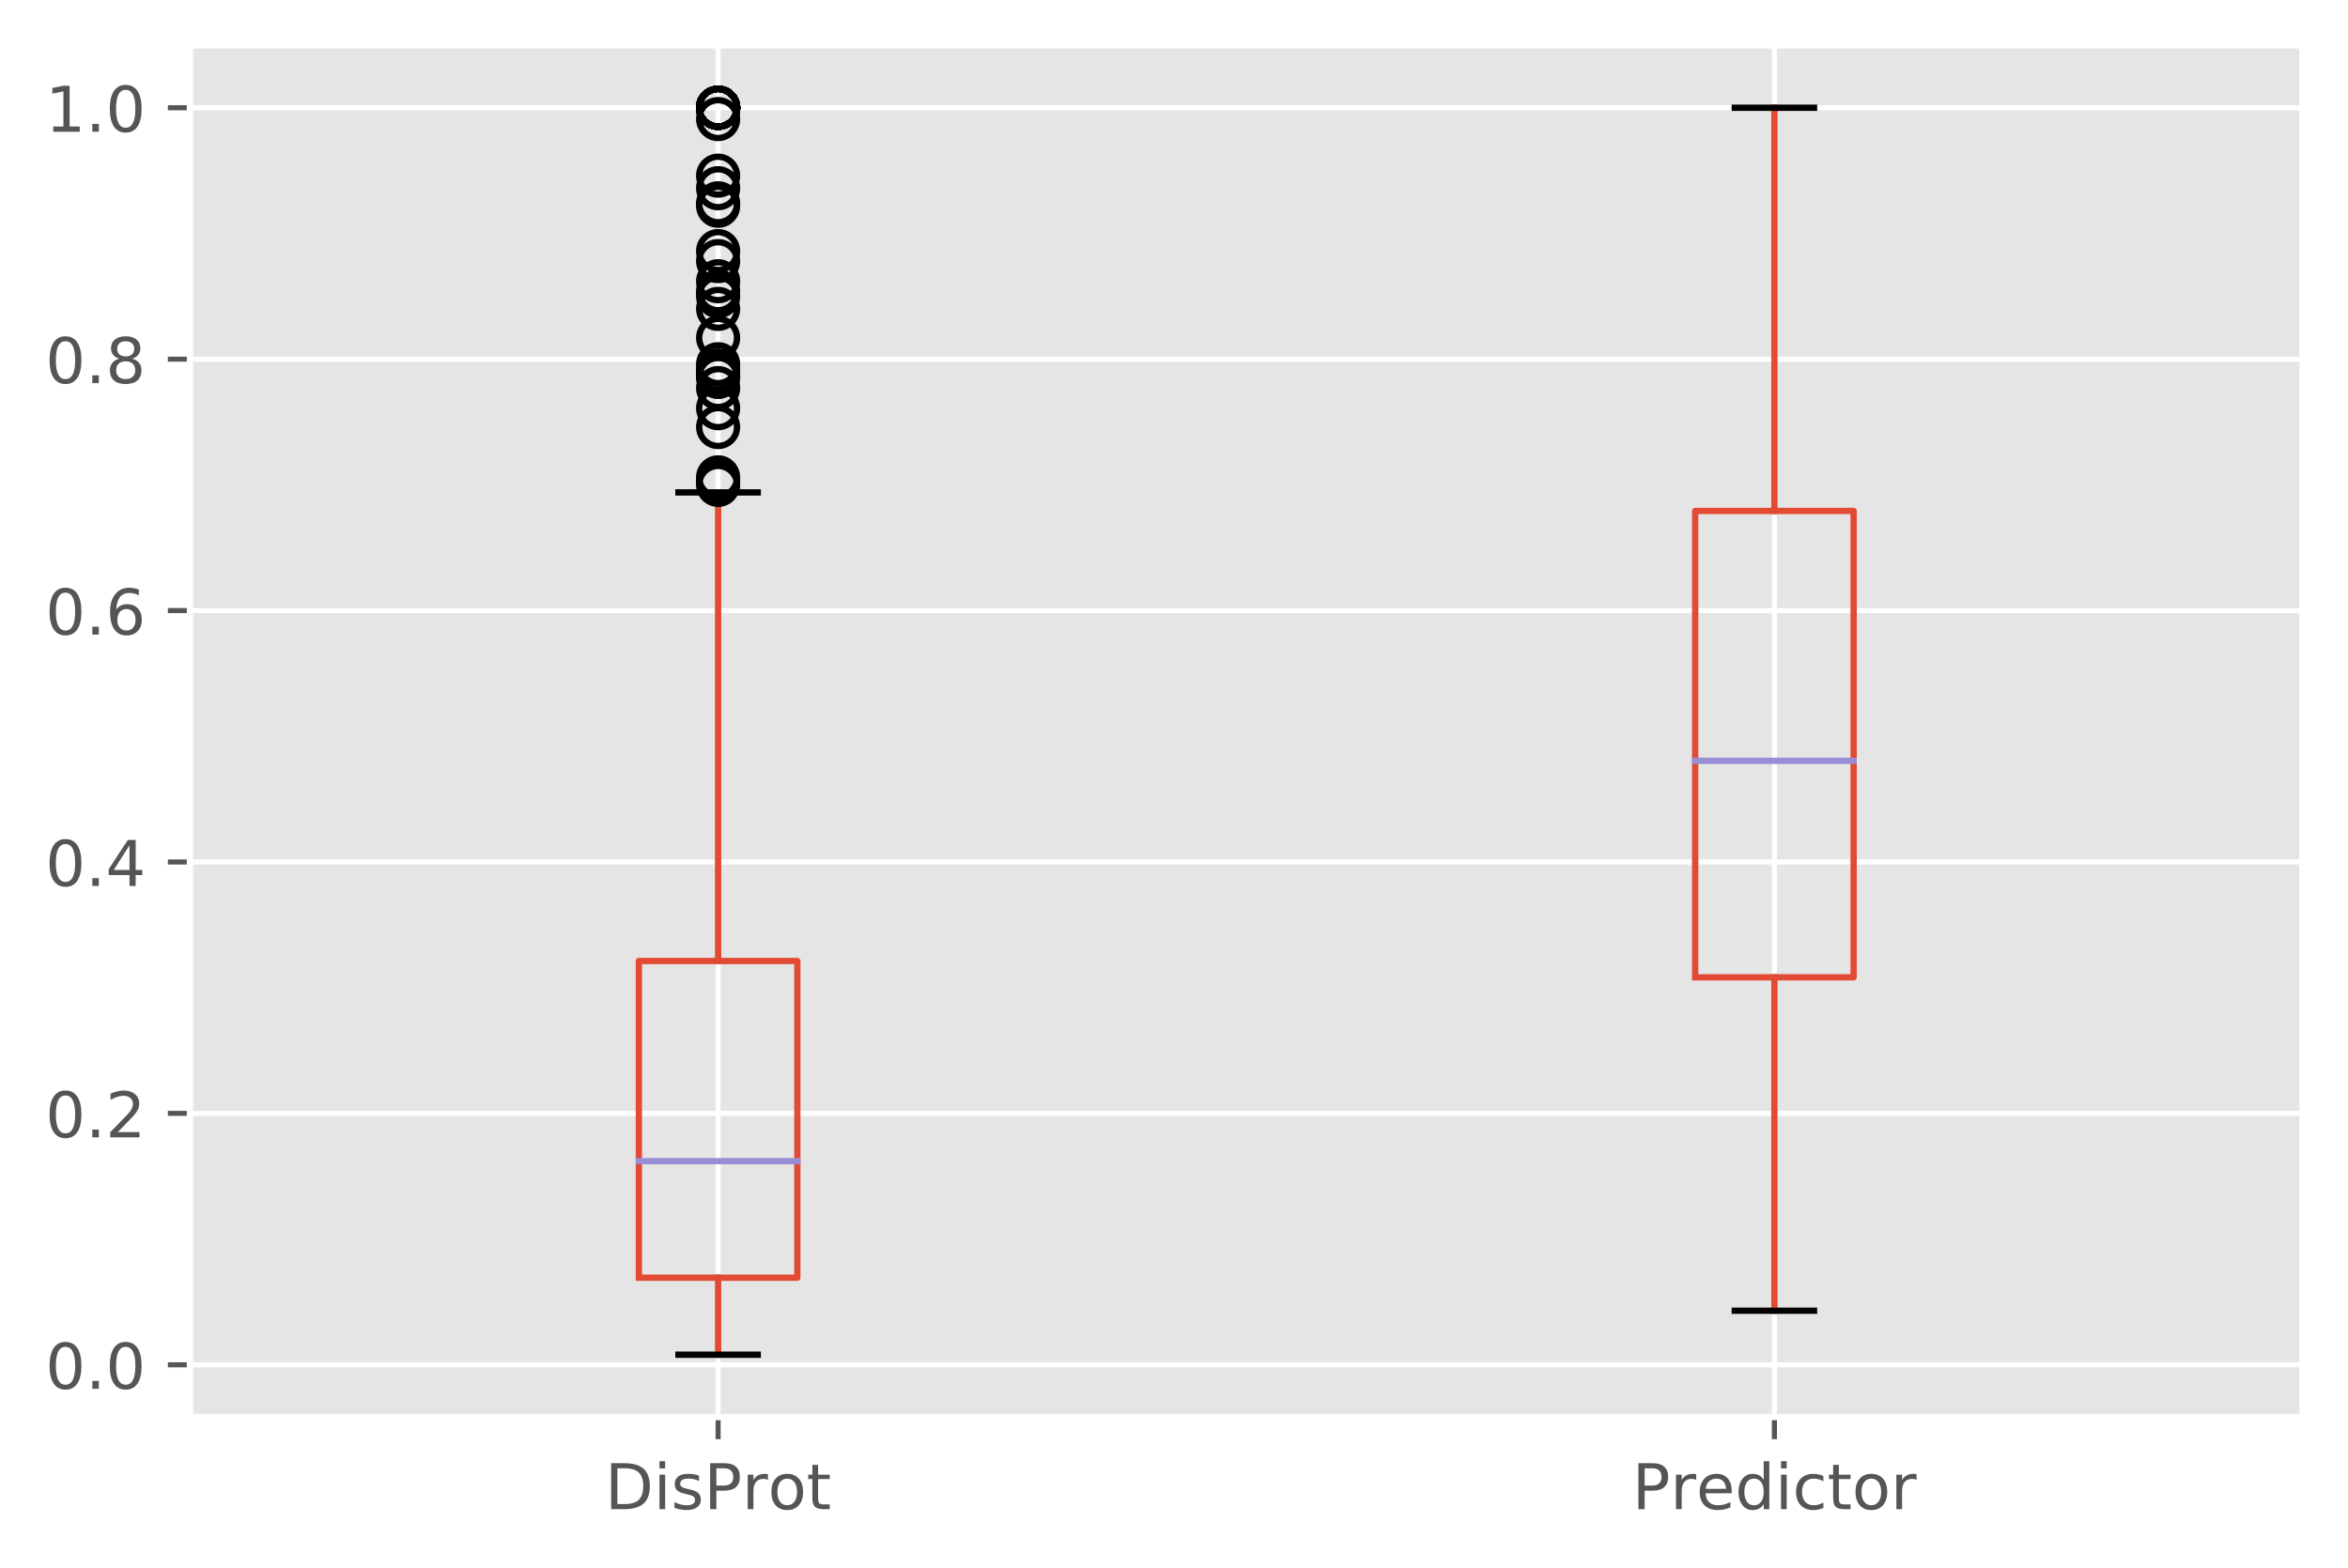 <?xml version="1.0" encoding="utf-8" standalone="no"?>
<!DOCTYPE svg PUBLIC "-//W3C//DTD SVG 1.1//EN"
  "http://www.w3.org/Graphics/SVG/1.1/DTD/svg11.dtd">
<!-- Created with matplotlib (https://matplotlib.org/) -->
<svg height="248.518pt" version="1.1" viewBox="0 0 372.103 248.518" width="372.103pt" xmlns="http://www.w3.org/2000/svg" xmlns:xlink="http://www.w3.org/1999/xlink">
 <defs>
  <style type="text/css">
*{stroke-linecap:butt;stroke-linejoin:round;}
  </style>
 </defs>
 <g id="figure_1">
  <g id="patch_1">
   <path d="M 0 248.518 
L 372.103 248.518 
L 372.103 0 
L 0 0 
z
" style="fill:#ffffff;"/>
  </g>
  <g id="axes_1">
   <g id="patch_2">
    <path d="M 30.103 224.64 
L 364.903 224.64 
L 364.903 7.2 
L 30.103 7.2 
z
" style="fill:#e5e5e5;"/>
   </g>
   <g id="matplotlib.axis_1">
    <g id="xtick_1">
     <g id="line2d_1">
      <path clip-path="url(#pcb6f4a3a2c)" d="M 113.803 224.64 
L 113.803 7.2 
" style="fill:none;stroke:#ffffff;stroke-linecap:square;stroke-width:0.8;"/>
     </g>
     <g id="line2d_2">
      <defs>
       <path d="M 0 0 
L 0 3.5 
" id="m10ea8169bf" style="stroke:#555555;stroke-width:0.8;"/>
      </defs>
      <g>
       <use style="fill:#555555;stroke:#555555;stroke-width:0.8;" x="113.803" xlink:href="#m10ea8169bf" y="224.64"/>
      </g>
     </g>
     <g id="text_1">
      <!-- DisProt -->
      <defs>
       <path d="M 19.672 64.797 
L 19.672 8.109 
L 31.594 8.109 
Q 46.688 8.109 53.688 14.938 
Q 60.688 21.781 60.688 36.531 
Q 60.688 51.172 53.688 57.984 
Q 46.688 64.797 31.594 64.797 
z
M 9.812 72.906 
L 30.078 72.906 
Q 51.266 72.906 61.172 64.094 
Q 71.094 55.281 71.094 36.531 
Q 71.094 17.672 61.125 8.828 
Q 51.172 0 30.078 0 
L 9.812 0 
z
" id="DejaVuSans-68"/>
       <path d="M 9.422 54.688 
L 18.406 54.688 
L 18.406 0 
L 9.422 0 
z
M 9.422 75.984 
L 18.406 75.984 
L 18.406 64.594 
L 9.422 64.594 
z
" id="DejaVuSans-105"/>
       <path d="M 44.281 53.078 
L 44.281 44.578 
Q 40.484 46.531 36.375 47.5 
Q 32.281 48.484 27.875 48.484 
Q 21.188 48.484 17.844 46.438 
Q 14.5 44.391 14.5 40.281 
Q 14.5 37.156 16.891 35.375 
Q 19.281 33.594 26.516 31.984 
L 29.594 31.297 
Q 39.156 29.25 43.188 25.516 
Q 47.219 21.781 47.219 15.094 
Q 47.219 7.469 41.188 3.016 
Q 35.156 -1.422 24.609 -1.422 
Q 20.219 -1.422 15.453 -0.562 
Q 10.688 0.297 5.422 2 
L 5.422 11.281 
Q 10.406 8.688 15.234 7.391 
Q 20.062 6.109 24.812 6.109 
Q 31.156 6.109 34.562 8.281 
Q 37.984 10.453 37.984 14.406 
Q 37.984 18.062 35.516 20.016 
Q 33.062 21.969 24.703 23.781 
L 21.578 24.516 
Q 13.234 26.266 9.516 29.906 
Q 5.812 33.547 5.812 39.891 
Q 5.812 47.609 11.281 51.797 
Q 16.75 56 26.812 56 
Q 31.781 56 36.172 55.266 
Q 40.578 54.547 44.281 53.078 
z
" id="DejaVuSans-115"/>
       <path d="M 19.672 64.797 
L 19.672 37.406 
L 32.078 37.406 
Q 38.969 37.406 42.719 40.969 
Q 46.484 44.531 46.484 51.125 
Q 46.484 57.672 42.719 61.234 
Q 38.969 64.797 32.078 64.797 
z
M 9.812 72.906 
L 32.078 72.906 
Q 44.344 72.906 50.609 67.359 
Q 56.891 61.812 56.891 51.125 
Q 56.891 40.328 50.609 34.812 
Q 44.344 29.297 32.078 29.297 
L 19.672 29.297 
L 19.672 0 
L 9.812 0 
z
" id="DejaVuSans-80"/>
       <path d="M 41.109 46.297 
Q 39.594 47.172 37.812 47.578 
Q 36.031 48 33.891 48 
Q 26.266 48 22.188 43.047 
Q 18.109 38.094 18.109 28.812 
L 18.109 0 
L 9.078 0 
L 9.078 54.688 
L 18.109 54.688 
L 18.109 46.188 
Q 20.953 51.172 25.484 53.578 
Q 30.031 56 36.531 56 
Q 37.453 56 38.578 55.875 
Q 39.703 55.766 41.062 55.516 
z
" id="DejaVuSans-114"/>
       <path d="M 30.609 48.391 
Q 23.391 48.391 19.188 42.75 
Q 14.984 37.109 14.984 27.297 
Q 14.984 17.484 19.156 11.844 
Q 23.344 6.203 30.609 6.203 
Q 37.797 6.203 41.984 11.859 
Q 46.188 17.531 46.188 27.297 
Q 46.188 37.016 41.984 42.703 
Q 37.797 48.391 30.609 48.391 
z
M 30.609 56 
Q 42.328 56 49.016 48.375 
Q 55.719 40.766 55.719 27.297 
Q 55.719 13.875 49.016 6.219 
Q 42.328 -1.422 30.609 -1.422 
Q 18.844 -1.422 12.172 6.219 
Q 5.516 13.875 5.516 27.297 
Q 5.516 40.766 12.172 48.375 
Q 18.844 56 30.609 56 
z
" id="DejaVuSans-111"/>
       <path d="M 18.312 70.219 
L 18.312 54.688 
L 36.812 54.688 
L 36.812 47.703 
L 18.312 47.703 
L 18.312 18.016 
Q 18.312 11.328 20.141 9.422 
Q 21.969 7.516 27.594 7.516 
L 36.812 7.516 
L 36.812 0 
L 27.594 0 
Q 17.188 0 13.234 3.875 
Q 9.281 7.766 9.281 18.016 
L 9.281 47.703 
L 2.688 47.703 
L 2.688 54.688 
L 9.281 54.688 
L 9.281 70.219 
z
" id="DejaVuSans-116"/>
      </defs>
      <g style="fill:#555555;" transform="translate(95.872 239.238)scale(0.1 -0.1)">
       <use xlink:href="#DejaVuSans-68"/>
       <use x="77.002" xlink:href="#DejaVuSans-105"/>
       <use x="104.785" xlink:href="#DejaVuSans-115"/>
       <use x="156.885" xlink:href="#DejaVuSans-80"/>
       <use x="217.172" xlink:href="#DejaVuSans-114"/>
       <use x="258.254" xlink:href="#DejaVuSans-111"/>
       <use x="319.436" xlink:href="#DejaVuSans-116"/>
      </g>
     </g>
    </g>
    <g id="xtick_2">
     <g id="line2d_3">
      <path clip-path="url(#pcb6f4a3a2c)" d="M 281.203 224.64 
L 281.203 7.2 
" style="fill:none;stroke:#ffffff;stroke-linecap:square;stroke-width:0.8;"/>
     </g>
     <g id="line2d_4">
      <g>
       <use style="fill:#555555;stroke:#555555;stroke-width:0.8;" x="281.203" xlink:href="#m10ea8169bf" y="224.64"/>
      </g>
     </g>
     <g id="text_2">
      <!-- Predictor -->
      <defs>
       <path d="M 56.203 29.594 
L 56.203 25.203 
L 14.891 25.203 
Q 15.484 15.922 20.484 11.062 
Q 25.484 6.203 34.422 6.203 
Q 39.594 6.203 44.453 7.469 
Q 49.312 8.734 54.109 11.281 
L 54.109 2.781 
Q 49.266 0.734 44.188 -0.344 
Q 39.109 -1.422 33.891 -1.422 
Q 20.797 -1.422 13.156 6.188 
Q 5.516 13.812 5.516 26.812 
Q 5.516 40.234 12.766 48.109 
Q 20.016 56 32.328 56 
Q 43.359 56 49.781 48.891 
Q 56.203 41.797 56.203 29.594 
z
M 47.219 32.234 
Q 47.125 39.594 43.094 43.984 
Q 39.062 48.391 32.422 48.391 
Q 24.906 48.391 20.391 44.141 
Q 15.875 39.891 15.188 32.172 
z
" id="DejaVuSans-101"/>
       <path d="M 45.406 46.391 
L 45.406 75.984 
L 54.391 75.984 
L 54.391 0 
L 45.406 0 
L 45.406 8.203 
Q 42.578 3.328 38.25 0.953 
Q 33.938 -1.422 27.875 -1.422 
Q 17.969 -1.422 11.734 6.484 
Q 5.516 14.406 5.516 27.297 
Q 5.516 40.188 11.734 48.094 
Q 17.969 56 27.875 56 
Q 33.938 56 38.25 53.625 
Q 42.578 51.266 45.406 46.391 
z
M 14.797 27.297 
Q 14.797 17.391 18.875 11.75 
Q 22.953 6.109 30.078 6.109 
Q 37.203 6.109 41.297 11.75 
Q 45.406 17.391 45.406 27.297 
Q 45.406 37.203 41.297 42.844 
Q 37.203 48.484 30.078 48.484 
Q 22.953 48.484 18.875 42.844 
Q 14.797 37.203 14.797 27.297 
z
" id="DejaVuSans-100"/>
       <path d="M 48.781 52.594 
L 48.781 44.188 
Q 44.969 46.297 41.141 47.344 
Q 37.312 48.391 33.406 48.391 
Q 24.656 48.391 19.812 42.844 
Q 14.984 37.312 14.984 27.297 
Q 14.984 17.281 19.812 11.734 
Q 24.656 6.203 33.406 6.203 
Q 37.312 6.203 41.141 7.25 
Q 44.969 8.297 48.781 10.406 
L 48.781 2.094 
Q 45.016 0.344 40.984 -0.531 
Q 36.969 -1.422 32.422 -1.422 
Q 20.062 -1.422 12.781 6.344 
Q 5.516 14.109 5.516 27.297 
Q 5.516 40.672 12.859 48.328 
Q 20.219 56 33.016 56 
Q 37.156 56 41.109 55.141 
Q 45.062 54.297 48.781 52.594 
z
" id="DejaVuSans-99"/>
      </defs>
      <g style="fill:#555555;" transform="translate(258.671 239.238)scale(0.1 -0.1)">
       <use xlink:href="#DejaVuSans-80"/>
       <use x="60.287" xlink:href="#DejaVuSans-114"/>
       <use x="101.369" xlink:href="#DejaVuSans-101"/>
       <use x="162.893" xlink:href="#DejaVuSans-100"/>
       <use x="226.369" xlink:href="#DejaVuSans-105"/>
       <use x="254.152" xlink:href="#DejaVuSans-99"/>
       <use x="309.133" xlink:href="#DejaVuSans-116"/>
       <use x="348.342" xlink:href="#DejaVuSans-111"/>
       <use x="409.523" xlink:href="#DejaVuSans-114"/>
      </g>
     </g>
    </g>
   </g>
   <g id="matplotlib.axis_2">
    <g id="ytick_1">
     <g id="line2d_5">
      <path clip-path="url(#pcb6f4a3a2c)" d="M 30.103 216.35 
L 364.903 216.35 
" style="fill:none;stroke:#ffffff;stroke-linecap:square;stroke-width:0.8;"/>
     </g>
     <g id="line2d_6">
      <defs>
       <path d="M 0 0 
L -3.5 0 
" id="mc861d76097" style="stroke:#555555;stroke-width:0.8;"/>
      </defs>
      <g>
       <use style="fill:#555555;stroke:#555555;stroke-width:0.8;" x="30.103" xlink:href="#mc861d76097" y="216.35"/>
      </g>
     </g>
     <g id="text_3">
      <!-- 0.0 -->
      <defs>
       <path d="M 31.781 66.406 
Q 24.172 66.406 20.328 58.906 
Q 16.5 51.422 16.5 36.375 
Q 16.5 21.391 20.328 13.891 
Q 24.172 6.391 31.781 6.391 
Q 39.453 6.391 43.281 13.891 
Q 47.125 21.391 47.125 36.375 
Q 47.125 51.422 43.281 58.906 
Q 39.453 66.406 31.781 66.406 
z
M 31.781 74.219 
Q 44.047 74.219 50.516 64.516 
Q 56.984 54.828 56.984 36.375 
Q 56.984 17.969 50.516 8.266 
Q 44.047 -1.422 31.781 -1.422 
Q 19.531 -1.422 13.062 8.266 
Q 6.594 17.969 6.594 36.375 
Q 6.594 54.828 13.062 64.516 
Q 19.531 74.219 31.781 74.219 
z
" id="DejaVuSans-48"/>
       <path d="M 10.688 12.406 
L 21 12.406 
L 21 0 
L 10.688 0 
z
" id="DejaVuSans-46"/>
      </defs>
      <g style="fill:#555555;" transform="translate(7.2 220.15)scale(0.1 -0.1)">
       <use xlink:href="#DejaVuSans-48"/>
       <use x="63.623" xlink:href="#DejaVuSans-46"/>
       <use x="95.41" xlink:href="#DejaVuSans-48"/>
      </g>
     </g>
    </g>
    <g id="ytick_2">
     <g id="line2d_7">
      <path clip-path="url(#pcb6f4a3a2c)" d="M 30.103 176.497 
L 364.903 176.497 
" style="fill:none;stroke:#ffffff;stroke-linecap:square;stroke-width:0.8;"/>
     </g>
     <g id="line2d_8">
      <g>
       <use style="fill:#555555;stroke:#555555;stroke-width:0.8;" x="30.103" xlink:href="#mc861d76097" y="176.497"/>
      </g>
     </g>
     <g id="text_4">
      <!-- 0.2 -->
      <defs>
       <path d="M 19.188 8.297 
L 53.609 8.297 
L 53.609 0 
L 7.328 0 
L 7.328 8.297 
Q 12.938 14.109 22.625 23.891 
Q 32.328 33.688 34.812 36.531 
Q 39.547 41.844 41.422 45.531 
Q 43.312 49.219 43.312 52.781 
Q 43.312 58.594 39.234 62.25 
Q 35.156 65.922 28.609 65.922 
Q 23.969 65.922 18.812 64.312 
Q 13.672 62.703 7.812 59.422 
L 7.812 69.391 
Q 13.766 71.781 18.938 73 
Q 24.125 74.219 28.422 74.219 
Q 39.75 74.219 46.484 68.547 
Q 53.219 62.891 53.219 53.422 
Q 53.219 48.922 51.531 44.891 
Q 49.859 40.875 45.406 35.406 
Q 44.188 33.984 37.641 27.219 
Q 31.109 20.453 19.188 8.297 
z
" id="DejaVuSans-50"/>
      </defs>
      <g style="fill:#555555;" transform="translate(7.2 180.296)scale(0.1 -0.1)">
       <use xlink:href="#DejaVuSans-48"/>
       <use x="63.623" xlink:href="#DejaVuSans-46"/>
       <use x="95.41" xlink:href="#DejaVuSans-50"/>
      </g>
     </g>
    </g>
    <g id="ytick_3">
     <g id="line2d_9">
      <path clip-path="url(#pcb6f4a3a2c)" d="M 30.103 136.644 
L 364.903 136.644 
" style="fill:none;stroke:#ffffff;stroke-linecap:square;stroke-width:0.8;"/>
     </g>
     <g id="line2d_10">
      <g>
       <use style="fill:#555555;stroke:#555555;stroke-width:0.8;" x="30.103" xlink:href="#mc861d76097" y="136.644"/>
      </g>
     </g>
     <g id="text_5">
      <!-- 0.4 -->
      <defs>
       <path d="M 37.797 64.312 
L 12.891 25.391 
L 37.797 25.391 
z
M 35.203 72.906 
L 47.609 72.906 
L 47.609 25.391 
L 58.016 25.391 
L 58.016 17.188 
L 47.609 17.188 
L 47.609 0 
L 37.797 0 
L 37.797 17.188 
L 4.891 17.188 
L 4.891 26.703 
z
" id="DejaVuSans-52"/>
      </defs>
      <g style="fill:#555555;" transform="translate(7.2 140.443)scale(0.1 -0.1)">
       <use xlink:href="#DejaVuSans-48"/>
       <use x="63.623" xlink:href="#DejaVuSans-46"/>
       <use x="95.41" xlink:href="#DejaVuSans-52"/>
      </g>
     </g>
    </g>
    <g id="ytick_4">
     <g id="line2d_11">
      <path clip-path="url(#pcb6f4a3a2c)" d="M 30.103 96.79 
L 364.903 96.79 
" style="fill:none;stroke:#ffffff;stroke-linecap:square;stroke-width:0.8;"/>
     </g>
     <g id="line2d_12">
      <g>
       <use style="fill:#555555;stroke:#555555;stroke-width:0.8;" x="30.103" xlink:href="#mc861d76097" y="96.79"/>
      </g>
     </g>
     <g id="text_6">
      <!-- 0.6 -->
      <defs>
       <path d="M 33.016 40.375 
Q 26.375 40.375 22.484 35.828 
Q 18.609 31.297 18.609 23.391 
Q 18.609 15.531 22.484 10.953 
Q 26.375 6.391 33.016 6.391 
Q 39.656 6.391 43.531 10.953 
Q 47.406 15.531 47.406 23.391 
Q 47.406 31.297 43.531 35.828 
Q 39.656 40.375 33.016 40.375 
z
M 52.594 71.297 
L 52.594 62.312 
Q 48.875 64.062 45.094 64.984 
Q 41.312 65.922 37.594 65.922 
Q 27.828 65.922 22.672 59.328 
Q 17.531 52.734 16.797 39.406 
Q 19.672 43.656 24.016 45.922 
Q 28.375 48.188 33.594 48.188 
Q 44.578 48.188 50.953 41.516 
Q 57.328 34.859 57.328 23.391 
Q 57.328 12.156 50.688 5.359 
Q 44.047 -1.422 33.016 -1.422 
Q 20.359 -1.422 13.672 8.266 
Q 6.984 17.969 6.984 36.375 
Q 6.984 53.656 15.188 63.938 
Q 23.391 74.219 37.203 74.219 
Q 40.922 74.219 44.703 73.484 
Q 48.484 72.75 52.594 71.297 
z
" id="DejaVuSans-54"/>
      </defs>
      <g style="fill:#555555;" transform="translate(7.2 100.59)scale(0.1 -0.1)">
       <use xlink:href="#DejaVuSans-48"/>
       <use x="63.623" xlink:href="#DejaVuSans-46"/>
       <use x="95.41" xlink:href="#DejaVuSans-54"/>
      </g>
     </g>
    </g>
    <g id="ytick_5">
     <g id="line2d_13">
      <path clip-path="url(#pcb6f4a3a2c)" d="M 30.103 56.937 
L 364.903 56.937 
" style="fill:none;stroke:#ffffff;stroke-linecap:square;stroke-width:0.8;"/>
     </g>
     <g id="line2d_14">
      <g>
       <use style="fill:#555555;stroke:#555555;stroke-width:0.8;" x="30.103" xlink:href="#mc861d76097" y="56.937"/>
      </g>
     </g>
     <g id="text_7">
      <!-- 0.8 -->
      <defs>
       <path d="M 31.781 34.625 
Q 24.75 34.625 20.719 30.859 
Q 16.703 27.094 16.703 20.516 
Q 16.703 13.922 20.719 10.156 
Q 24.75 6.391 31.781 6.391 
Q 38.812 6.391 42.859 10.172 
Q 46.922 13.969 46.922 20.516 
Q 46.922 27.094 42.891 30.859 
Q 38.875 34.625 31.781 34.625 
z
M 21.922 38.812 
Q 15.578 40.375 12.031 44.719 
Q 8.5 49.078 8.5 55.328 
Q 8.5 64.062 14.719 69.141 
Q 20.953 74.219 31.781 74.219 
Q 42.672 74.219 48.875 69.141 
Q 55.078 64.062 55.078 55.328 
Q 55.078 49.078 51.531 44.719 
Q 48 40.375 41.703 38.812 
Q 48.828 37.156 52.797 32.312 
Q 56.781 27.484 56.781 20.516 
Q 56.781 9.906 50.312 4.234 
Q 43.844 -1.422 31.781 -1.422 
Q 19.734 -1.422 13.25 4.234 
Q 6.781 9.906 6.781 20.516 
Q 6.781 27.484 10.781 32.312 
Q 14.797 37.156 21.922 38.812 
z
M 18.312 54.391 
Q 18.312 48.734 21.844 45.562 
Q 25.391 42.391 31.781 42.391 
Q 38.141 42.391 41.719 45.562 
Q 45.312 48.734 45.312 54.391 
Q 45.312 60.062 41.719 63.234 
Q 38.141 66.406 31.781 66.406 
Q 25.391 66.406 21.844 63.234 
Q 18.312 60.062 18.312 54.391 
z
" id="DejaVuSans-56"/>
      </defs>
      <g style="fill:#555555;" transform="translate(7.2 60.736)scale(0.1 -0.1)">
       <use xlink:href="#DejaVuSans-48"/>
       <use x="63.623" xlink:href="#DejaVuSans-46"/>
       <use x="95.41" xlink:href="#DejaVuSans-56"/>
      </g>
     </g>
    </g>
    <g id="ytick_6">
     <g id="line2d_15">
      <path clip-path="url(#pcb6f4a3a2c)" d="M 30.103 17.084 
L 364.903 17.084 
" style="fill:none;stroke:#ffffff;stroke-linecap:square;stroke-width:0.8;"/>
     </g>
     <g id="line2d_16">
      <g>
       <use style="fill:#555555;stroke:#555555;stroke-width:0.8;" x="30.103" xlink:href="#mc861d76097" y="17.084"/>
      </g>
     </g>
     <g id="text_8">
      <!-- 1.0 -->
      <defs>
       <path d="M 12.406 8.297 
L 28.516 8.297 
L 28.516 63.922 
L 10.984 60.406 
L 10.984 69.391 
L 28.422 72.906 
L 38.281 72.906 
L 38.281 8.297 
L 54.391 8.297 
L 54.391 0 
L 12.406 0 
z
" id="DejaVuSans-49"/>
      </defs>
      <g style="fill:#555555;" transform="translate(7.2 20.883)scale(0.1 -0.1)">
       <use xlink:href="#DejaVuSans-49"/>
       <use x="63.623" xlink:href="#DejaVuSans-46"/>
       <use x="95.41" xlink:href="#DejaVuSans-48"/>
      </g>
     </g>
    </g>
   </g>
   <g id="line2d_17">
    <path clip-path="url(#pcb6f4a3a2c)" d="M 101.248 202.551 
L 126.358 202.551 
L 126.358 152.336 
L 101.248 152.336 
L 101.248 202.551 
" style="fill:none;stroke:#e24a33;stroke-linecap:square;"/>
   </g>
   <g id="line2d_18">
    <path clip-path="url(#pcb6f4a3a2c)" d="M 113.803 202.551 
L 113.803 214.756 
" style="fill:none;stroke:#e24a33;stroke-linecap:square;"/>
   </g>
   <g id="line2d_19">
    <path clip-path="url(#pcb6f4a3a2c)" d="M 113.803 152.336 
L 113.803 78.059 
" style="fill:none;stroke:#e24a33;stroke-linecap:square;"/>
   </g>
   <g id="line2d_20">
    <path clip-path="url(#pcb6f4a3a2c)" d="M 107.526 214.756 
L 120.081 214.756 
" style="fill:none;stroke:#000000;stroke-linecap:square;"/>
   </g>
   <g id="line2d_21">
    <path clip-path="url(#pcb6f4a3a2c)" d="M 107.526 78.059 
L 120.081 78.059 
" style="fill:none;stroke:#000000;stroke-linecap:square;"/>
   </g>
   <g id="line2d_22">
    <defs>
     <path d="M 0 3 
C 0.796 3 1.559 2.684 2.121 2.121 
C 2.684 1.559 3 0.796 3 0 
C 3 -0.796 2.684 -1.559 2.121 -2.121 
C 1.559 -2.684 0.796 -3 0 -3 
C -0.796 -3 -1.559 -2.684 -2.121 -2.121 
C -2.684 -1.559 -3 -0.796 -3 0 
C -3 0.796 -2.684 1.559 -2.121 2.121 
C -1.559 2.684 -0.796 3 0 3 
z
" id="m9eed070d15" style="stroke:#000000;"/>
    </defs>
    <g clip-path="url(#pcb6f4a3a2c)">
     <use style="fill-opacity:0;stroke:#000000;" x="113.803" xlink:href="#m9eed070d15" y="59.727"/>
     <use style="fill-opacity:0;stroke:#000000;" x="113.803" xlink:href="#m9eed070d15" y="17.084"/>
     <use style="fill-opacity:0;stroke:#000000;" x="113.803" xlink:href="#m9eed070d15" y="17.084"/>
     <use style="fill-opacity:0;stroke:#000000;" x="113.803" xlink:href="#m9eed070d15" y="48.966"/>
     <use style="fill-opacity:0;stroke:#000000;" x="113.803" xlink:href="#m9eed070d15" y="17.084"/>
     <use style="fill-opacity:0;stroke:#000000;" x="113.803" xlink:href="#m9eed070d15" y="17.084"/>
     <use style="fill-opacity:0;stroke:#000000;" x="113.803" xlink:href="#m9eed070d15" y="17.084"/>
     <use style="fill-opacity:0;stroke:#000000;" x="113.803" xlink:href="#m9eed070d15" y="17.084"/>
     <use style="fill-opacity:0;stroke:#000000;" x="113.803" xlink:href="#m9eed070d15" y="17.084"/>
     <use style="fill-opacity:0;stroke:#000000;" x="113.803" xlink:href="#m9eed070d15" y="44.582"/>
     <use style="fill-opacity:0;stroke:#000000;" x="113.803" xlink:href="#m9eed070d15" y="17.084"/>
     <use style="fill-opacity:0;stroke:#000000;" x="113.803" xlink:href="#m9eed070d15" y="64.708"/>
     <use style="fill-opacity:0;stroke:#000000;" x="113.803" xlink:href="#m9eed070d15" y="17.084"/>
     <use style="fill-opacity:0;stroke:#000000;" x="113.803" xlink:href="#m9eed070d15" y="76.864"/>
     <use style="fill-opacity:0;stroke:#000000;" x="113.803" xlink:href="#m9eed070d15" y="41.394"/>
     <use style="fill-opacity:0;stroke:#000000;" x="113.803" xlink:href="#m9eed070d15" y="17.084"/>
     <use style="fill-opacity:0;stroke:#000000;" x="113.803" xlink:href="#m9eed070d15" y="17.084"/>
     <use style="fill-opacity:0;stroke:#000000;" x="113.803" xlink:href="#m9eed070d15" y="17.084"/>
     <use style="fill-opacity:0;stroke:#000000;" x="113.803" xlink:href="#m9eed070d15" y="17.084"/>
     <use style="fill-opacity:0;stroke:#000000;" x="113.803" xlink:href="#m9eed070d15" y="61.52"/>
     <use style="fill-opacity:0;stroke:#000000;" x="113.803" xlink:href="#m9eed070d15" y="17.084"/>
     <use style="fill-opacity:0;stroke:#000000;" x="113.803" xlink:href="#m9eed070d15" y="17.084"/>
     <use style="fill-opacity:0;stroke:#000000;" x="113.803" xlink:href="#m9eed070d15" y="18.877"/>
     <use style="fill-opacity:0;stroke:#000000;" x="113.803" xlink:href="#m9eed070d15" y="17.084"/>
     <use style="fill-opacity:0;stroke:#000000;" x="113.803" xlink:href="#m9eed070d15" y="17.084"/>
     <use style="fill-opacity:0;stroke:#000000;" x="113.803" xlink:href="#m9eed070d15" y="27.844"/>
     <use style="fill-opacity:0;stroke:#000000;" x="113.803" xlink:href="#m9eed070d15" y="58.93"/>
     <use style="fill-opacity:0;stroke:#000000;" x="113.803" xlink:href="#m9eed070d15" y="75.668"/>
     <use style="fill-opacity:0;stroke:#000000;" x="113.803" xlink:href="#m9eed070d15" y="17.084"/>
     <use style="fill-opacity:0;stroke:#000000;" x="113.803" xlink:href="#m9eed070d15" y="46.177"/>
     <use style="fill-opacity:0;stroke:#000000;" x="113.803" xlink:href="#m9eed070d15" y="58.73"/>
     <use style="fill-opacity:0;stroke:#000000;" x="113.803" xlink:href="#m9eed070d15" y="17.084"/>
     <use style="fill-opacity:0;stroke:#000000;" x="113.803" xlink:href="#m9eed070d15" y="17.084"/>
     <use style="fill-opacity:0;stroke:#000000;" x="113.803" xlink:href="#m9eed070d15" y="39.8"/>
     <use style="fill-opacity:0;stroke:#000000;" x="113.803" xlink:href="#m9eed070d15" y="32.228"/>
     <use style="fill-opacity:0;stroke:#000000;" x="113.803" xlink:href="#m9eed070d15" y="17.084"/>
     <use style="fill-opacity:0;stroke:#000000;" x="113.803" xlink:href="#m9eed070d15" y="17.084"/>
     <use style="fill-opacity:0;stroke:#000000;" x="113.803" xlink:href="#m9eed070d15" y="17.084"/>
     <use style="fill-opacity:0;stroke:#000000;" x="113.803" xlink:href="#m9eed070d15" y="29.837"/>
     <use style="fill-opacity:0;stroke:#000000;" x="113.803" xlink:href="#m9eed070d15" y="76.266"/>
     <use style="fill-opacity:0;stroke:#000000;" x="113.803" xlink:href="#m9eed070d15" y="17.084"/>
     <use style="fill-opacity:0;stroke:#000000;" x="113.803" xlink:href="#m9eed070d15" y="17.084"/>
     <use style="fill-opacity:0;stroke:#000000;" x="113.803" xlink:href="#m9eed070d15" y="17.084"/>
     <use style="fill-opacity:0;stroke:#000000;" x="113.803" xlink:href="#m9eed070d15" y="57.734"/>
     <use style="fill-opacity:0;stroke:#000000;" x="113.803" xlink:href="#m9eed070d15" y="17.084"/>
     <use style="fill-opacity:0;stroke:#000000;" x="113.803" xlink:href="#m9eed070d15" y="17.084"/>
     <use style="fill-opacity:0;stroke:#000000;" x="113.803" xlink:href="#m9eed070d15" y="17.084"/>
     <use style="fill-opacity:0;stroke:#000000;" x="113.803" xlink:href="#m9eed070d15" y="17.084"/>
     <use style="fill-opacity:0;stroke:#000000;" x="113.803" xlink:href="#m9eed070d15" y="59.727"/>
     <use style="fill-opacity:0;stroke:#000000;" x="113.803" xlink:href="#m9eed070d15" y="17.084"/>
     <use style="fill-opacity:0;stroke:#000000;" x="113.803" xlink:href="#m9eed070d15" y="53.549"/>
     <use style="fill-opacity:0;stroke:#000000;" x="113.803" xlink:href="#m9eed070d15" y="17.084"/>
     <use style="fill-opacity:0;stroke:#000000;" x="113.803" xlink:href="#m9eed070d15" y="17.084"/>
     <use style="fill-opacity:0;stroke:#000000;" x="113.803" xlink:href="#m9eed070d15" y="17.084"/>
     <use style="fill-opacity:0;stroke:#000000;" x="113.803" xlink:href="#m9eed070d15" y="17.084"/>
     <use style="fill-opacity:0;stroke:#000000;" x="113.803" xlink:href="#m9eed070d15" y="17.084"/>
     <use style="fill-opacity:0;stroke:#000000;" x="113.803" xlink:href="#m9eed070d15" y="17.084"/>
     <use style="fill-opacity:0;stroke:#000000;" x="113.803" xlink:href="#m9eed070d15" y="17.084"/>
     <use style="fill-opacity:0;stroke:#000000;" x="113.803" xlink:href="#m9eed070d15" y="46.974"/>
     <use style="fill-opacity:0;stroke:#000000;" x="113.803" xlink:href="#m9eed070d15" y="17.084"/>
     <use style="fill-opacity:0;stroke:#000000;" x="113.803" xlink:href="#m9eed070d15" y="17.084"/>
     <use style="fill-opacity:0;stroke:#000000;" x="113.803" xlink:href="#m9eed070d15" y="32.626"/>
     <use style="fill-opacity:0;stroke:#000000;" x="113.803" xlink:href="#m9eed070d15" y="67.697"/>
     <use style="fill-opacity:0;stroke:#000000;" x="113.803" xlink:href="#m9eed070d15" y="17.084"/>
     <use style="fill-opacity:0;stroke:#000000;" x="113.803" xlink:href="#m9eed070d15" y="17.084"/>
     <use style="fill-opacity:0;stroke:#000000;" x="113.803" xlink:href="#m9eed070d15" y="17.084"/>
     <use style="fill-opacity:0;stroke:#000000;" x="113.803" xlink:href="#m9eed070d15" y="17.084"/>
    </g>
   </g>
   <g id="line2d_23">
    <path clip-path="url(#pcb6f4a3a2c)" d="M 268.648 154.926 
L 293.758 154.926 
L 293.758 80.998 
L 268.648 80.998 
L 268.648 154.926 
" style="fill:none;stroke:#e24a33;stroke-linecap:square;"/>
   </g>
   <g id="line2d_24">
    <path clip-path="url(#pcb6f4a3a2c)" d="M 281.203 154.926 
L 281.203 207.782 
" style="fill:none;stroke:#e24a33;stroke-linecap:square;"/>
   </g>
   <g id="line2d_25">
    <path clip-path="url(#pcb6f4a3a2c)" d="M 281.203 80.998 
L 281.203 17.084 
" style="fill:none;stroke:#e24a33;stroke-linecap:square;"/>
   </g>
   <g id="line2d_26">
    <path clip-path="url(#pcb6f4a3a2c)" d="M 274.926 207.782 
L 287.481 207.782 
" style="fill:none;stroke:#000000;stroke-linecap:square;"/>
   </g>
   <g id="line2d_27">
    <path clip-path="url(#pcb6f4a3a2c)" d="M 274.926 17.084 
L 287.481 17.084 
" style="fill:none;stroke:#000000;stroke-linecap:square;"/>
   </g>
   <g id="line2d_28"/>
   <g id="line2d_29">
    <path clip-path="url(#pcb6f4a3a2c)" d="M 101.248 184.069 
L 126.358 184.069 
" style="fill:none;stroke:#988ed5;stroke-linecap:square;"/>
   </g>
   <g id="line2d_30">
    <path clip-path="url(#pcb6f4a3a2c)" d="M 268.648 120.603 
L 293.758 120.603 
" style="fill:none;stroke:#988ed5;stroke-linecap:square;"/>
   </g>
   <g id="patch_3">
    <path d="M 30.103 224.64 
L 30.103 7.2 
" style="fill:none;stroke:#ffffff;stroke-linecap:square;stroke-linejoin:miter;"/>
   </g>
   <g id="patch_4">
    <path d="M 364.903 224.64 
L 364.903 7.2 
" style="fill:none;stroke:#ffffff;stroke-linecap:square;stroke-linejoin:miter;"/>
   </g>
   <g id="patch_5">
    <path d="M 30.103 224.64 
L 364.903 224.64 
" style="fill:none;stroke:#ffffff;stroke-linecap:square;stroke-linejoin:miter;"/>
   </g>
   <g id="patch_6">
    <path d="M 30.103 7.2 
L 364.903 7.2 
" style="fill:none;stroke:#ffffff;stroke-linecap:square;stroke-linejoin:miter;"/>
   </g>
  </g>
 </g>
 <defs>
  <clipPath id="pcb6f4a3a2c">
   <rect height="217.44" width="334.8" x="30.103" y="7.2"/>
  </clipPath>
 </defs>
</svg>

